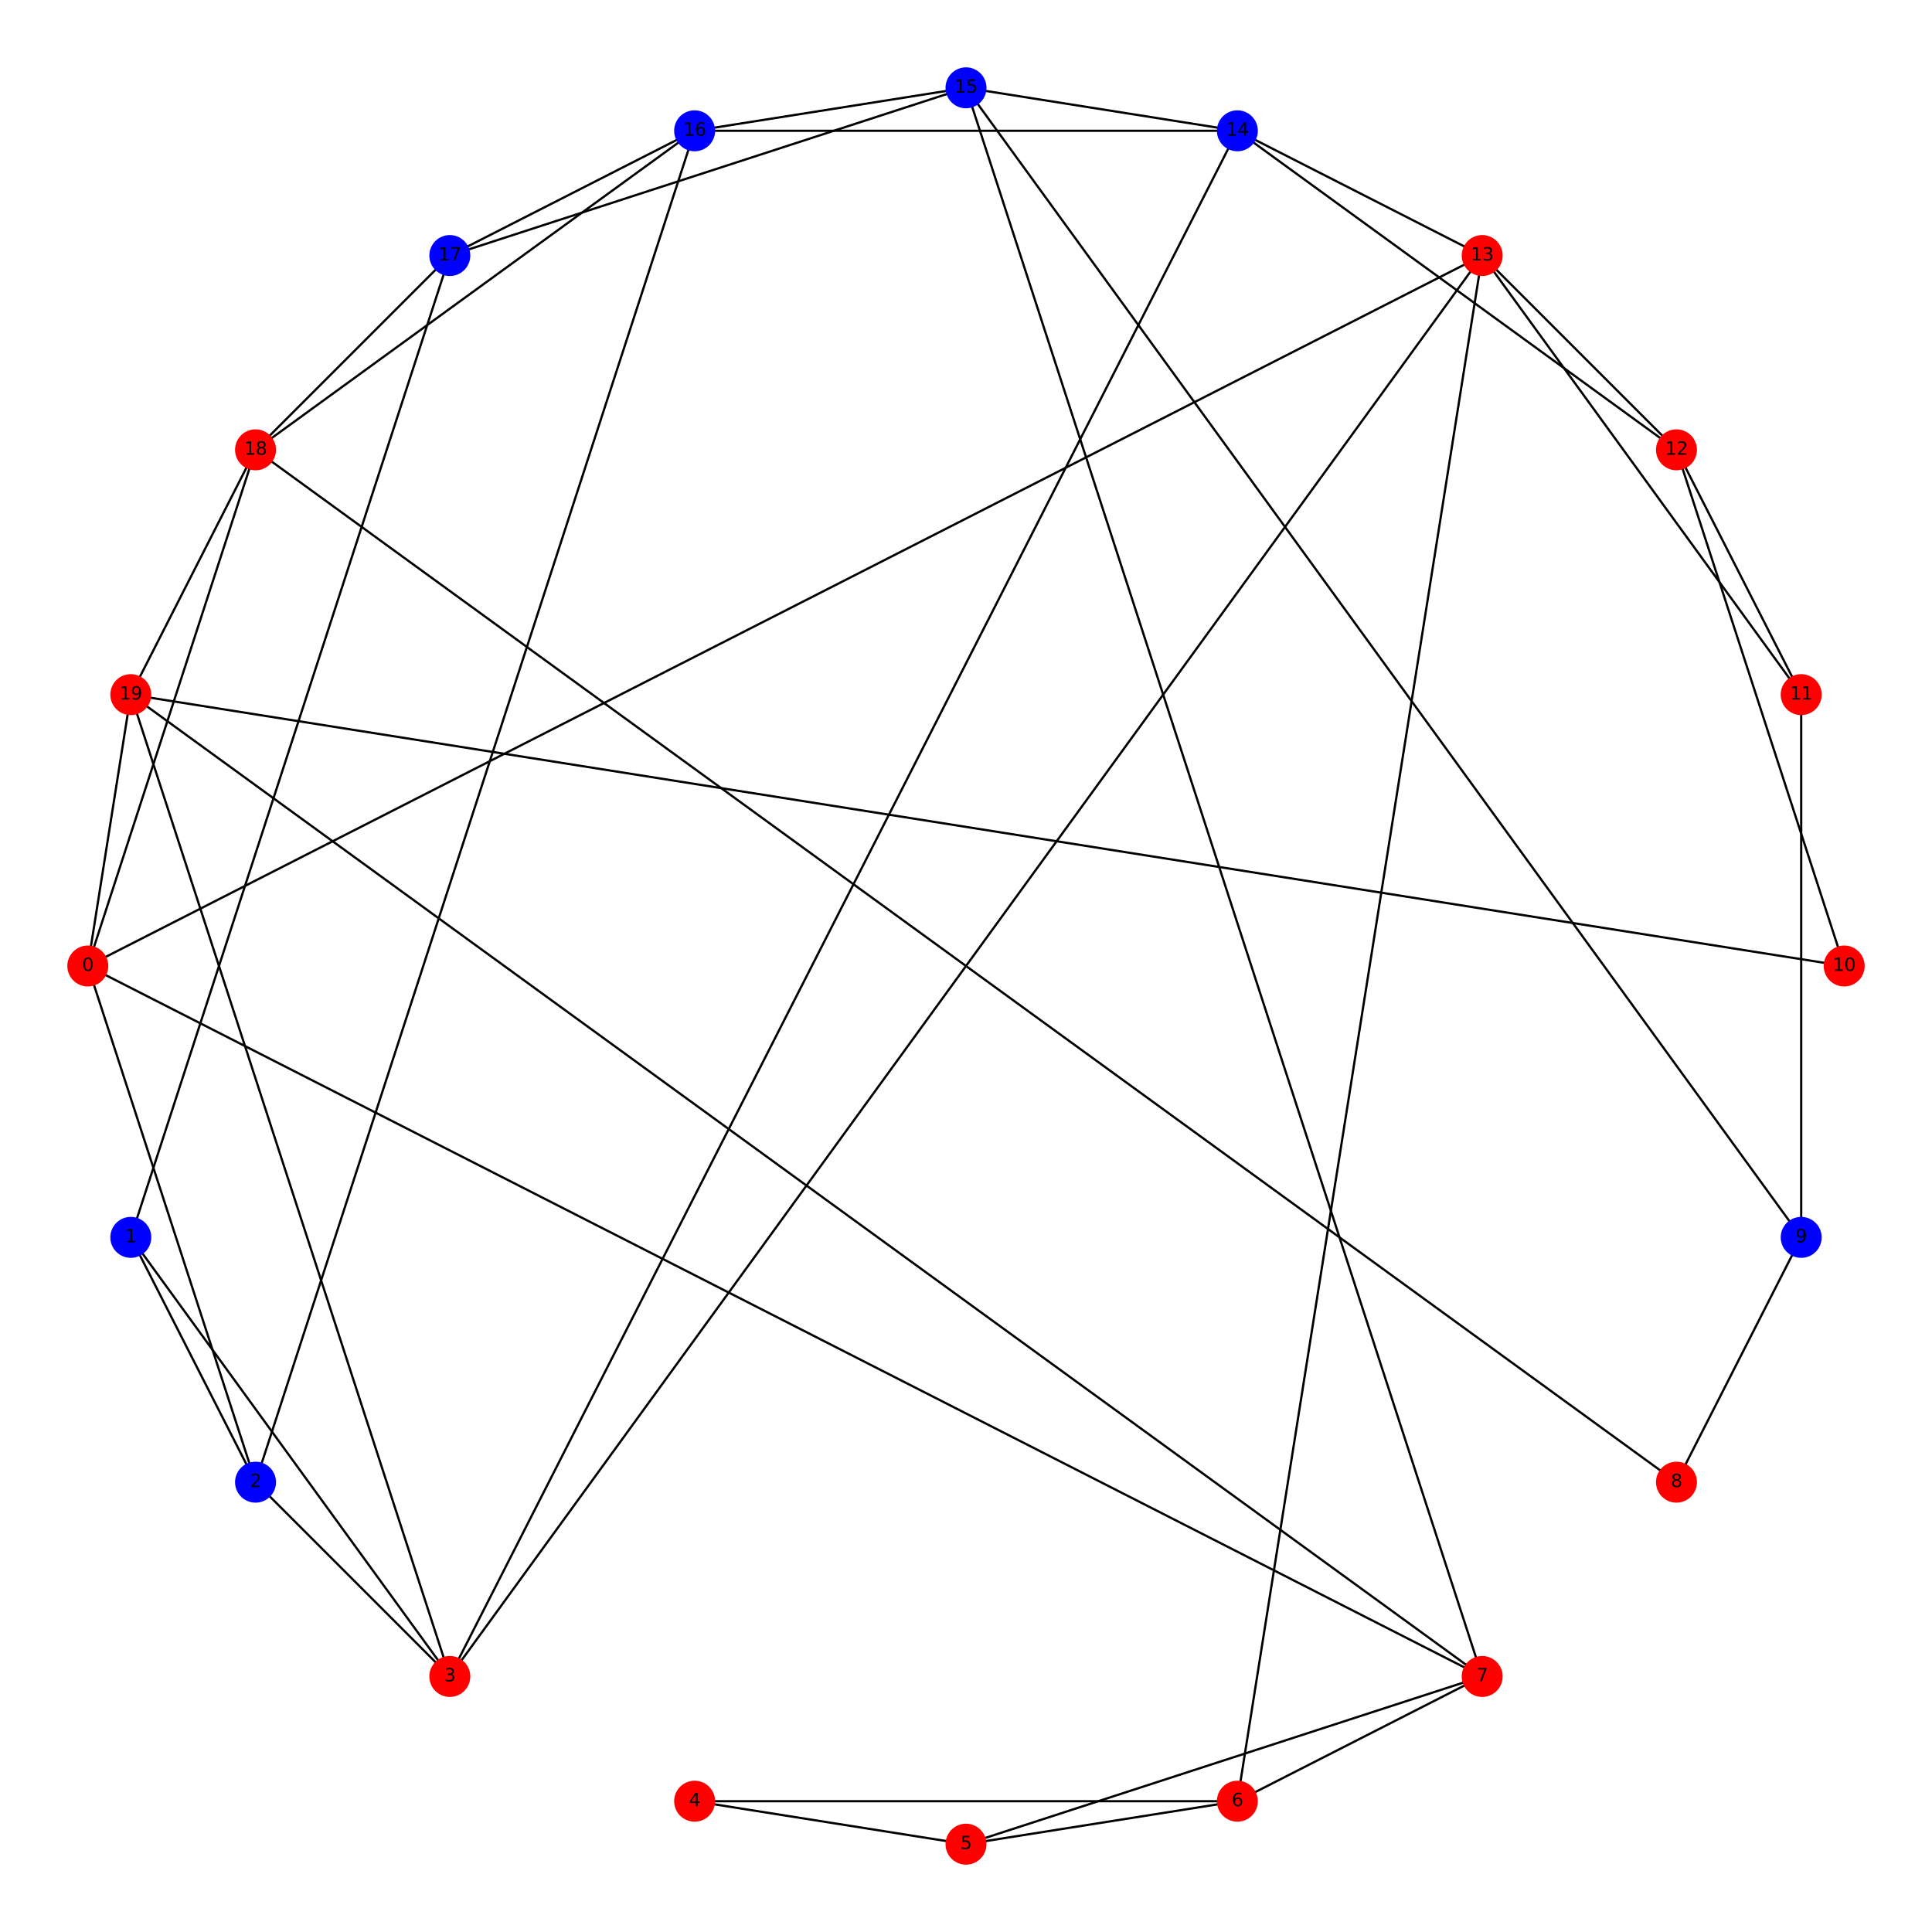 <?xml version="1.0" encoding="utf-8" standalone="no"?>
<!DOCTYPE svg PUBLIC "-//W3C//DTD SVG 1.1//EN"
  "http://www.w3.org/Graphics/SVG/1.1/DTD/svg11.dtd">
<svg height="864pt" version="1.1" viewBox="0 0 864 864" width="864pt" xmlns="http://www.w3.org/2000/svg" xmlns:xlink="http://www.w3.org/1999/xlink">
 <defs>
  <style type="text/css">*{stroke-linecap:butt;stroke-linejoin:round;}</style>
 </defs>
 <g id="figure_1">
  <g id="patch_1">
   <path d="M 0 864 
L 864 864 
L 864 0 
L 0 0 
z
" style="fill:#ffffff;"/>
  </g>
  <g id="axes_1">
   <g id="LineCollection_1">
    <path clip-path="url(#p04bd24d9e7)" d="M 39.273 432 
L 58.494 310.641 
" style="fill:none;stroke:#000000;"/>
    <path clip-path="url(#p04bd24d9e7)" d="M 39.273 432 
L 114.277 662.839 
" style="fill:none;stroke:#000000;"/>
    <path clip-path="url(#p04bd24d9e7)" d="M 39.273 432 
L 114.277 201.161 
" style="fill:none;stroke:#000000;"/>
    <path clip-path="url(#p04bd24d9e7)" d="M 39.273 432 
L 662.839 749.723 
" style="fill:none;stroke:#000000;"/>
    <path clip-path="url(#p04bd24d9e7)" d="M 39.273 432 
L 662.839 114.277 
" style="fill:none;stroke:#000000;"/>
    <path clip-path="url(#p04bd24d9e7)" d="M 58.494 553.359 
L 114.277 662.839 
" style="fill:none;stroke:#000000;"/>
    <path clip-path="url(#p04bd24d9e7)" d="M 58.494 553.359 
L 201.161 749.723 
" style="fill:none;stroke:#000000;"/>
    <path clip-path="url(#p04bd24d9e7)" d="M 58.494 553.359 
L 201.161 114.277 
" style="fill:none;stroke:#000000;"/>
    <path clip-path="url(#p04bd24d9e7)" d="M 114.277 662.839 
L 201.161 749.723 
" style="fill:none;stroke:#000000;"/>
    <path clip-path="url(#p04bd24d9e7)" d="M 114.277 662.839 
L 310.64 58.494 
" style="fill:none;stroke:#000000;"/>
    <path clip-path="url(#p04bd24d9e7)" d="M 201.161 749.723 
L 662.839 114.277 
" style="fill:none;stroke:#000000;"/>
    <path clip-path="url(#p04bd24d9e7)" d="M 201.161 749.723 
L 553.359 58.494 
" style="fill:none;stroke:#000000;"/>
    <path clip-path="url(#p04bd24d9e7)" d="M 201.161 749.723 
L 58.494 310.641 
" style="fill:none;stroke:#000000;"/>
    <path clip-path="url(#p04bd24d9e7)" d="M 310.641 805.506 
L 432 824.727 
" style="fill:none;stroke:#000000;"/>
    <path clip-path="url(#p04bd24d9e7)" d="M 310.641 805.506 
L 553.359 805.506 
" style="fill:none;stroke:#000000;"/>
    <path clip-path="url(#p04bd24d9e7)" d="M 432 824.727 
L 553.359 805.506 
" style="fill:none;stroke:#000000;"/>
    <path clip-path="url(#p04bd24d9e7)" d="M 432 824.727 
L 662.839 749.723 
" style="fill:none;stroke:#000000;"/>
    <path clip-path="url(#p04bd24d9e7)" d="M 553.359 805.506 
L 662.839 749.723 
" style="fill:none;stroke:#000000;"/>
    <path clip-path="url(#p04bd24d9e7)" d="M 553.359 805.506 
L 662.839 114.277 
" style="fill:none;stroke:#000000;"/>
    <path clip-path="url(#p04bd24d9e7)" d="M 662.839 749.723 
L 58.494 310.641 
" style="fill:none;stroke:#000000;"/>
    <path clip-path="url(#p04bd24d9e7)" d="M 662.839 749.723 
L 432 39.273 
" style="fill:none;stroke:#000000;"/>
    <path clip-path="url(#p04bd24d9e7)" d="M 749.723 662.839 
L 805.506 553.359 
" style="fill:none;stroke:#000000;"/>
    <path clip-path="url(#p04bd24d9e7)" d="M 749.723 662.839 
L 114.277 201.161 
" style="fill:none;stroke:#000000;"/>
    <path clip-path="url(#p04bd24d9e7)" d="M 805.506 553.359 
L 805.506 310.641 
" style="fill:none;stroke:#000000;"/>
    <path clip-path="url(#p04bd24d9e7)" d="M 805.506 553.359 
L 432 39.273 
" style="fill:none;stroke:#000000;"/>
    <path clip-path="url(#p04bd24d9e7)" d="M 824.727 432 
L 749.723 201.161 
" style="fill:none;stroke:#000000;"/>
    <path clip-path="url(#p04bd24d9e7)" d="M 824.727 432 
L 58.494 310.641 
" style="fill:none;stroke:#000000;"/>
    <path clip-path="url(#p04bd24d9e7)" d="M 805.506 310.641 
L 749.723 201.161 
" style="fill:none;stroke:#000000;"/>
    <path clip-path="url(#p04bd24d9e7)" d="M 805.506 310.641 
L 662.839 114.277 
" style="fill:none;stroke:#000000;"/>
    <path clip-path="url(#p04bd24d9e7)" d="M 749.723 201.161 
L 662.839 114.277 
" style="fill:none;stroke:#000000;"/>
    <path clip-path="url(#p04bd24d9e7)" d="M 749.723 201.161 
L 553.359 58.494 
" style="fill:none;stroke:#000000;"/>
    <path clip-path="url(#p04bd24d9e7)" d="M 662.839 114.277 
L 553.359 58.494 
" style="fill:none;stroke:#000000;"/>
    <path clip-path="url(#p04bd24d9e7)" d="M 553.359 58.494 
L 432 39.273 
" style="fill:none;stroke:#000000;"/>
    <path clip-path="url(#p04bd24d9e7)" d="M 553.359 58.494 
L 310.64 58.494 
" style="fill:none;stroke:#000000;"/>
    <path clip-path="url(#p04bd24d9e7)" d="M 432 39.273 
L 310.64 58.494 
" style="fill:none;stroke:#000000;"/>
    <path clip-path="url(#p04bd24d9e7)" d="M 432 39.273 
L 201.161 114.277 
" style="fill:none;stroke:#000000;"/>
    <path clip-path="url(#p04bd24d9e7)" d="M 310.64 58.494 
L 201.161 114.277 
" style="fill:none;stroke:#000000;"/>
    <path clip-path="url(#p04bd24d9e7)" d="M 310.64 58.494 
L 114.277 201.161 
" style="fill:none;stroke:#000000;"/>
    <path clip-path="url(#p04bd24d9e7)" d="M 201.161 114.277 
L 114.277 201.161 
" style="fill:none;stroke:#000000;"/>
    <path clip-path="url(#p04bd24d9e7)" d="M 114.277 201.161 
L 58.494 310.641 
" style="fill:none;stroke:#000000;"/>
   </g>
   <g id="PathCollection_1">
    <defs>
     <path d="M 0 8.66 
C 2.297 8.66 4.5 7.748 6.124 6.124 
C 7.748 4.5 8.66 2.297 8.66 -0 
C 8.66 -2.297 7.748 -4.5 6.124 -6.124 
C 4.5 -7.748 2.297 -8.66 0 -8.66 
C -2.297 -8.66 -4.5 -7.748 -6.124 -6.124 
C -7.748 -4.5 -8.66 -2.297 -8.66 0 
C -8.66 2.297 -7.748 4.5 -6.124 6.124 
C -4.5 7.748 -2.297 8.66 0 8.66 
z
" id="C0_0_316168adca"/>
    </defs>
    <g clip-path="url(#p04bd24d9e7)">
     <use style="fill:#ff0000;stroke:#ff0000;" x="39.273" xlink:href="#C0_0_316168adca" y="432"/>
    </g>
    <g clip-path="url(#p04bd24d9e7)">
     <use style="fill:#0000ff;stroke:#0000ff;" x="58.494" xlink:href="#C0_0_316168adca" y="553.359"/>
    </g>
    <g clip-path="url(#p04bd24d9e7)">
     <use style="fill:#0000ff;stroke:#0000ff;" x="114.277" xlink:href="#C0_0_316168adca" y="662.839"/>
    </g>
    <g clip-path="url(#p04bd24d9e7)">
     <use style="fill:#ff0000;stroke:#ff0000;" x="201.161" xlink:href="#C0_0_316168adca" y="749.723"/>
    </g>
    <g clip-path="url(#p04bd24d9e7)">
     <use style="fill:#ff0000;stroke:#ff0000;" x="310.641" xlink:href="#C0_0_316168adca" y="805.506"/>
    </g>
    <g clip-path="url(#p04bd24d9e7)">
     <use style="fill:#ff0000;stroke:#ff0000;" x="432" xlink:href="#C0_0_316168adca" y="824.727"/>
    </g>
    <g clip-path="url(#p04bd24d9e7)">
     <use style="fill:#ff0000;stroke:#ff0000;" x="553.359" xlink:href="#C0_0_316168adca" y="805.506"/>
    </g>
    <g clip-path="url(#p04bd24d9e7)">
     <use style="fill:#ff0000;stroke:#ff0000;" x="662.839" xlink:href="#C0_0_316168adca" y="749.723"/>
    </g>
    <g clip-path="url(#p04bd24d9e7)">
     <use style="fill:#ff0000;stroke:#ff0000;" x="749.723" xlink:href="#C0_0_316168adca" y="662.839"/>
    </g>
    <g clip-path="url(#p04bd24d9e7)">
     <use style="fill:#0000ff;stroke:#0000ff;" x="805.506" xlink:href="#C0_0_316168adca" y="553.359"/>
    </g>
    <g clip-path="url(#p04bd24d9e7)">
     <use style="fill:#ff0000;stroke:#ff0000;" x="824.727" xlink:href="#C0_0_316168adca" y="432"/>
    </g>
    <g clip-path="url(#p04bd24d9e7)">
     <use style="fill:#ff0000;stroke:#ff0000;" x="805.506" xlink:href="#C0_0_316168adca" y="310.641"/>
    </g>
    <g clip-path="url(#p04bd24d9e7)">
     <use style="fill:#ff0000;stroke:#ff0000;" x="749.723" xlink:href="#C0_0_316168adca" y="201.161"/>
    </g>
    <g clip-path="url(#p04bd24d9e7)">
     <use style="fill:#ff0000;stroke:#ff0000;" x="662.839" xlink:href="#C0_0_316168adca" y="114.277"/>
    </g>
    <g clip-path="url(#p04bd24d9e7)">
     <use style="fill:#0000ff;stroke:#0000ff;" x="553.359" xlink:href="#C0_0_316168adca" y="58.494"/>
    </g>
    <g clip-path="url(#p04bd24d9e7)">
     <use style="fill:#0000ff;stroke:#0000ff;" x="432" xlink:href="#C0_0_316168adca" y="39.273"/>
    </g>
    <g clip-path="url(#p04bd24d9e7)">
     <use style="fill:#0000ff;stroke:#0000ff;" x="310.64" xlink:href="#C0_0_316168adca" y="58.494"/>
    </g>
    <g clip-path="url(#p04bd24d9e7)">
     <use style="fill:#0000ff;stroke:#0000ff;" x="201.161" xlink:href="#C0_0_316168adca" y="114.277"/>
    </g>
    <g clip-path="url(#p04bd24d9e7)">
     <use style="fill:#ff0000;stroke:#ff0000;" x="114.277" xlink:href="#C0_0_316168adca" y="201.161"/>
    </g>
    <g clip-path="url(#p04bd24d9e7)">
     <use style="fill:#ff0000;stroke:#ff0000;" x="58.494" xlink:href="#C0_0_316168adca" y="310.641"/>
    </g>
   </g>
   <g id="text_1">
    <g clip-path="url(#p04bd24d9e7)">
     <!-- 0 -->
     <g transform="translate(36.728 434.208)scale(0.08 -0.08)">
      <defs>
       <path d="M 2034 4250 
Q 1547 4250 1301 3770 
Q 1056 3291 1056 2328 
Q 1056 1369 1301 889 
Q 1547 409 2034 409 
Q 2525 409 2770 889 
Q 3016 1369 3016 2328 
Q 3016 3291 2770 3770 
Q 2525 4250 2034 4250 
z
M 2034 4750 
Q 2819 4750 3233 4129 
Q 3647 3509 3647 2328 
Q 3647 1150 3233 529 
Q 2819 -91 2034 -91 
Q 1250 -91 836 529 
Q 422 1150 422 2328 
Q 422 3509 836 4129 
Q 1250 4750 2034 4750 
z
" id="DejaVuSans-30" transform="scale(0.016)"/>
      </defs>
      <use xlink:href="#DejaVuSans-30"/>
     </g>
    </g>
   </g>
   <g id="text_2">
    <g clip-path="url(#p04bd24d9e7)">
     <!-- 1 -->
     <g transform="translate(55.949 555.567)scale(0.08 -0.08)">
      <defs>
       <path d="M 794 531 
L 1825 531 
L 1825 4091 
L 703 3866 
L 703 4441 
L 1819 4666 
L 2450 4666 
L 2450 531 
L 3481 531 
L 3481 0 
L 794 0 
L 794 531 
z
" id="DejaVuSans-31" transform="scale(0.016)"/>
      </defs>
      <use xlink:href="#DejaVuSans-31"/>
     </g>
    </g>
   </g>
   <g id="text_3">
    <g clip-path="url(#p04bd24d9e7)">
     <!-- 2 -->
     <g transform="translate(111.732 665.047)scale(0.08 -0.08)">
      <defs>
       <path d="M 1228 531 
L 3431 531 
L 3431 0 
L 469 0 
L 469 531 
Q 828 903 1448 1529 
Q 2069 2156 2228 2338 
Q 2531 2678 2651 2914 
Q 2772 3150 2772 3378 
Q 2772 3750 2511 3984 
Q 2250 4219 1831 4219 
Q 1534 4219 1204 4116 
Q 875 4013 500 3803 
L 500 4441 
Q 881 4594 1212 4672 
Q 1544 4750 1819 4750 
Q 2544 4750 2975 4387 
Q 3406 4025 3406 3419 
Q 3406 3131 3298 2873 
Q 3191 2616 2906 2266 
Q 2828 2175 2409 1742 
Q 1991 1309 1228 531 
z
" id="DejaVuSans-32" transform="scale(0.016)"/>
      </defs>
      <use xlink:href="#DejaVuSans-32"/>
     </g>
    </g>
   </g>
   <g id="text_4">
    <g clip-path="url(#p04bd24d9e7)">
     <!-- 3 -->
     <g transform="translate(198.616 751.931)scale(0.08 -0.08)">
      <defs>
       <path d="M 2597 2516 
Q 3050 2419 3304 2112 
Q 3559 1806 3559 1356 
Q 3559 666 3084 287 
Q 2609 -91 1734 -91 
Q 1441 -91 1130 -33 
Q 819 25 488 141 
L 488 750 
Q 750 597 1062 519 
Q 1375 441 1716 441 
Q 2309 441 2620 675 
Q 2931 909 2931 1356 
Q 2931 1769 2642 2001 
Q 2353 2234 1838 2234 
L 1294 2234 
L 1294 2753 
L 1863 2753 
Q 2328 2753 2575 2939 
Q 2822 3125 2822 3475 
Q 2822 3834 2567 4026 
Q 2313 4219 1838 4219 
Q 1578 4219 1281 4162 
Q 984 4106 628 3988 
L 628 4550 
Q 988 4650 1302 4700 
Q 1616 4750 1894 4750 
Q 2613 4750 3031 4423 
Q 3450 4097 3450 3541 
Q 3450 3153 3228 2886 
Q 3006 2619 2597 2516 
z
" id="DejaVuSans-33" transform="scale(0.016)"/>
      </defs>
      <use xlink:href="#DejaVuSans-33"/>
     </g>
    </g>
   </g>
   <g id="text_5">
    <g clip-path="url(#p04bd24d9e7)">
     <!-- 4 -->
     <g transform="translate(308.096 807.713)scale(0.08 -0.08)">
      <defs>
       <path d="M 2419 4116 
L 825 1625 
L 2419 1625 
L 2419 4116 
z
M 2253 4666 
L 3047 4666 
L 3047 1625 
L 3713 1625 
L 3713 1100 
L 3047 1100 
L 3047 0 
L 2419 0 
L 2419 1100 
L 313 1100 
L 313 1709 
L 2253 4666 
z
" id="DejaVuSans-34" transform="scale(0.016)"/>
      </defs>
      <use xlink:href="#DejaVuSans-34"/>
     </g>
    </g>
   </g>
   <g id="text_6">
    <g clip-path="url(#p04bd24d9e7)">
     <!-- 5 -->
     <g transform="translate(429.455 826.935)scale(0.08 -0.08)">
      <defs>
       <path d="M 691 4666 
L 3169 4666 
L 3169 4134 
L 1269 4134 
L 1269 2991 
Q 1406 3038 1543 3061 
Q 1681 3084 1819 3084 
Q 2600 3084 3056 2656 
Q 3513 2228 3513 1497 
Q 3513 744 3044 326 
Q 2575 -91 1722 -91 
Q 1428 -91 1123 -41 
Q 819 9 494 109 
L 494 744 
Q 775 591 1075 516 
Q 1375 441 1709 441 
Q 2250 441 2565 725 
Q 2881 1009 2881 1497 
Q 2881 1984 2565 2268 
Q 2250 2553 1709 2553 
Q 1456 2553 1204 2497 
Q 953 2441 691 2322 
L 691 4666 
z
" id="DejaVuSans-35" transform="scale(0.016)"/>
      </defs>
      <use xlink:href="#DejaVuSans-35"/>
     </g>
    </g>
   </g>
   <g id="text_7">
    <g clip-path="url(#p04bd24d9e7)">
     <!-- 6 -->
     <g transform="translate(550.814 807.713)scale(0.08 -0.08)">
      <defs>
       <path d="M 2113 2584 
Q 1688 2584 1439 2293 
Q 1191 2003 1191 1497 
Q 1191 994 1439 701 
Q 1688 409 2113 409 
Q 2538 409 2786 701 
Q 3034 994 3034 1497 
Q 3034 2003 2786 2293 
Q 2538 2584 2113 2584 
z
M 3366 4563 
L 3366 3988 
Q 3128 4100 2886 4159 
Q 2644 4219 2406 4219 
Q 1781 4219 1451 3797 
Q 1122 3375 1075 2522 
Q 1259 2794 1537 2939 
Q 1816 3084 2150 3084 
Q 2853 3084 3261 2657 
Q 3669 2231 3669 1497 
Q 3669 778 3244 343 
Q 2819 -91 2113 -91 
Q 1303 -91 875 529 
Q 447 1150 447 2328 
Q 447 3434 972 4092 
Q 1497 4750 2381 4750 
Q 2619 4750 2861 4703 
Q 3103 4656 3366 4563 
z
" id="DejaVuSans-36" transform="scale(0.016)"/>
      </defs>
      <use xlink:href="#DejaVuSans-36"/>
     </g>
    </g>
   </g>
   <g id="text_8">
    <g clip-path="url(#p04bd24d9e7)">
     <!-- 7 -->
     <g transform="translate(660.294 751.93)scale(0.08 -0.08)">
      <defs>
       <path d="M 525 4666 
L 3525 4666 
L 3525 4397 
L 1831 0 
L 1172 0 
L 2766 4134 
L 525 4134 
L 525 4666 
z
" id="DejaVuSans-37" transform="scale(0.016)"/>
      </defs>
      <use xlink:href="#DejaVuSans-37"/>
     </g>
    </g>
   </g>
   <g id="text_9">
    <g clip-path="url(#p04bd24d9e7)">
     <!-- 8 -->
     <g transform="translate(747.178 665.047)scale(0.08 -0.08)">
      <defs>
       <path d="M 2034 2216 
Q 1584 2216 1326 1975 
Q 1069 1734 1069 1313 
Q 1069 891 1326 650 
Q 1584 409 2034 409 
Q 2484 409 2743 651 
Q 3003 894 3003 1313 
Q 3003 1734 2745 1975 
Q 2488 2216 2034 2216 
z
M 1403 2484 
Q 997 2584 770 2862 
Q 544 3141 544 3541 
Q 544 4100 942 4425 
Q 1341 4750 2034 4750 
Q 2731 4750 3128 4425 
Q 3525 4100 3525 3541 
Q 3525 3141 3298 2862 
Q 3072 2584 2669 2484 
Q 3125 2378 3379 2068 
Q 3634 1759 3634 1313 
Q 3634 634 3220 271 
Q 2806 -91 2034 -91 
Q 1263 -91 848 271 
Q 434 634 434 1313 
Q 434 1759 690 2068 
Q 947 2378 1403 2484 
z
M 1172 3481 
Q 1172 3119 1398 2916 
Q 1625 2713 2034 2713 
Q 2441 2713 2670 2916 
Q 2900 3119 2900 3481 
Q 2900 3844 2670 4047 
Q 2441 4250 2034 4250 
Q 1625 4250 1398 4047 
Q 1172 3844 1172 3481 
z
" id="DejaVuSans-38" transform="scale(0.016)"/>
      </defs>
      <use xlink:href="#DejaVuSans-38"/>
     </g>
    </g>
   </g>
   <g id="text_10">
    <g clip-path="url(#p04bd24d9e7)">
     <!-- 9 -->
     <g transform="translate(802.961 555.567)scale(0.08 -0.08)">
      <defs>
       <path d="M 703 97 
L 703 672 
Q 941 559 1184 500 
Q 1428 441 1663 441 
Q 2288 441 2617 861 
Q 2947 1281 2994 2138 
Q 2813 1869 2534 1725 
Q 2256 1581 1919 1581 
Q 1219 1581 811 2004 
Q 403 2428 403 3163 
Q 403 3881 828 4315 
Q 1253 4750 1959 4750 
Q 2769 4750 3195 4129 
Q 3622 3509 3622 2328 
Q 3622 1225 3098 567 
Q 2575 -91 1691 -91 
Q 1453 -91 1209 -44 
Q 966 3 703 97 
z
M 1959 2075 
Q 2384 2075 2632 2365 
Q 2881 2656 2881 3163 
Q 2881 3666 2632 3958 
Q 2384 4250 1959 4250 
Q 1534 4250 1286 3958 
Q 1038 3666 1038 3163 
Q 1038 2656 1286 2365 
Q 1534 2075 1959 2075 
z
" id="DejaVuSans-39" transform="scale(0.016)"/>
      </defs>
      <use xlink:href="#DejaVuSans-39"/>
     </g>
    </g>
   </g>
   <g id="text_11">
    <g clip-path="url(#p04bd24d9e7)">
     <!-- 10 -->
     <g transform="translate(819.637 434.207)scale(0.08 -0.08)">
      <use xlink:href="#DejaVuSans-31"/>
      <use x="63.623" xlink:href="#DejaVuSans-30"/>
     </g>
    </g>
   </g>
   <g id="text_12">
    <g clip-path="url(#p04bd24d9e7)">
     <!-- 11 -->
     <g transform="translate(800.416 312.848)scale(0.08 -0.08)">
      <use xlink:href="#DejaVuSans-31"/>
      <use x="63.623" xlink:href="#DejaVuSans-31"/>
     </g>
    </g>
   </g>
   <g id="text_13">
    <g clip-path="url(#p04bd24d9e7)">
     <!-- 12 -->
     <g transform="translate(744.633 203.368)scale(0.08 -0.08)">
      <use xlink:href="#DejaVuSans-31"/>
      <use x="63.623" xlink:href="#DejaVuSans-32"/>
     </g>
    </g>
   </g>
   <g id="text_14">
    <g clip-path="url(#p04bd24d9e7)">
     <!-- 13 -->
     <g transform="translate(657.749 116.484)scale(0.08 -0.08)">
      <use xlink:href="#DejaVuSans-31"/>
      <use x="63.623" xlink:href="#DejaVuSans-33"/>
     </g>
    </g>
   </g>
   <g id="text_15">
    <g clip-path="url(#p04bd24d9e7)">
     <!-- 14 -->
     <g transform="translate(548.269 60.702)scale(0.08 -0.08)">
      <use xlink:href="#DejaVuSans-31"/>
      <use x="63.623" xlink:href="#DejaVuSans-34"/>
     </g>
    </g>
   </g>
   <g id="text_16">
    <g clip-path="url(#p04bd24d9e7)">
     <!-- 15 -->
     <g transform="translate(426.91 41.48)scale(0.08 -0.08)">
      <use xlink:href="#DejaVuSans-31"/>
      <use x="63.623" xlink:href="#DejaVuSans-35"/>
     </g>
    </g>
   </g>
   <g id="text_17">
    <g clip-path="url(#p04bd24d9e7)">
     <!-- 16 -->
     <g transform="translate(305.55 60.702)scale(0.08 -0.08)">
      <use xlink:href="#DejaVuSans-31"/>
      <use x="63.623" xlink:href="#DejaVuSans-36"/>
     </g>
    </g>
   </g>
   <g id="text_18">
    <g clip-path="url(#p04bd24d9e7)">
     <!-- 17 -->
     <g transform="translate(196.071 116.484)scale(0.08 -0.08)">
      <use xlink:href="#DejaVuSans-31"/>
      <use x="63.623" xlink:href="#DejaVuSans-37"/>
     </g>
    </g>
   </g>
   <g id="text_19">
    <g clip-path="url(#p04bd24d9e7)">
     <!-- 18 -->
     <g transform="translate(109.187 203.368)scale(0.08 -0.08)">
      <use xlink:href="#DejaVuSans-31"/>
      <use x="63.623" xlink:href="#DejaVuSans-38"/>
     </g>
    </g>
   </g>
   <g id="text_20">
    <g clip-path="url(#p04bd24d9e7)">
     <!-- 19 -->
     <g transform="translate(53.404 312.848)scale(0.08 -0.08)">
      <use xlink:href="#DejaVuSans-31"/>
      <use x="63.623" xlink:href="#DejaVuSans-39"/>
     </g>
    </g>
   </g>
  </g>
 </g>
 <defs>
  <clipPath id="p04bd24d9e7">
   <rect height="864" width="864" x="0" y="0"/>
  </clipPath>
 </defs>
</svg>
